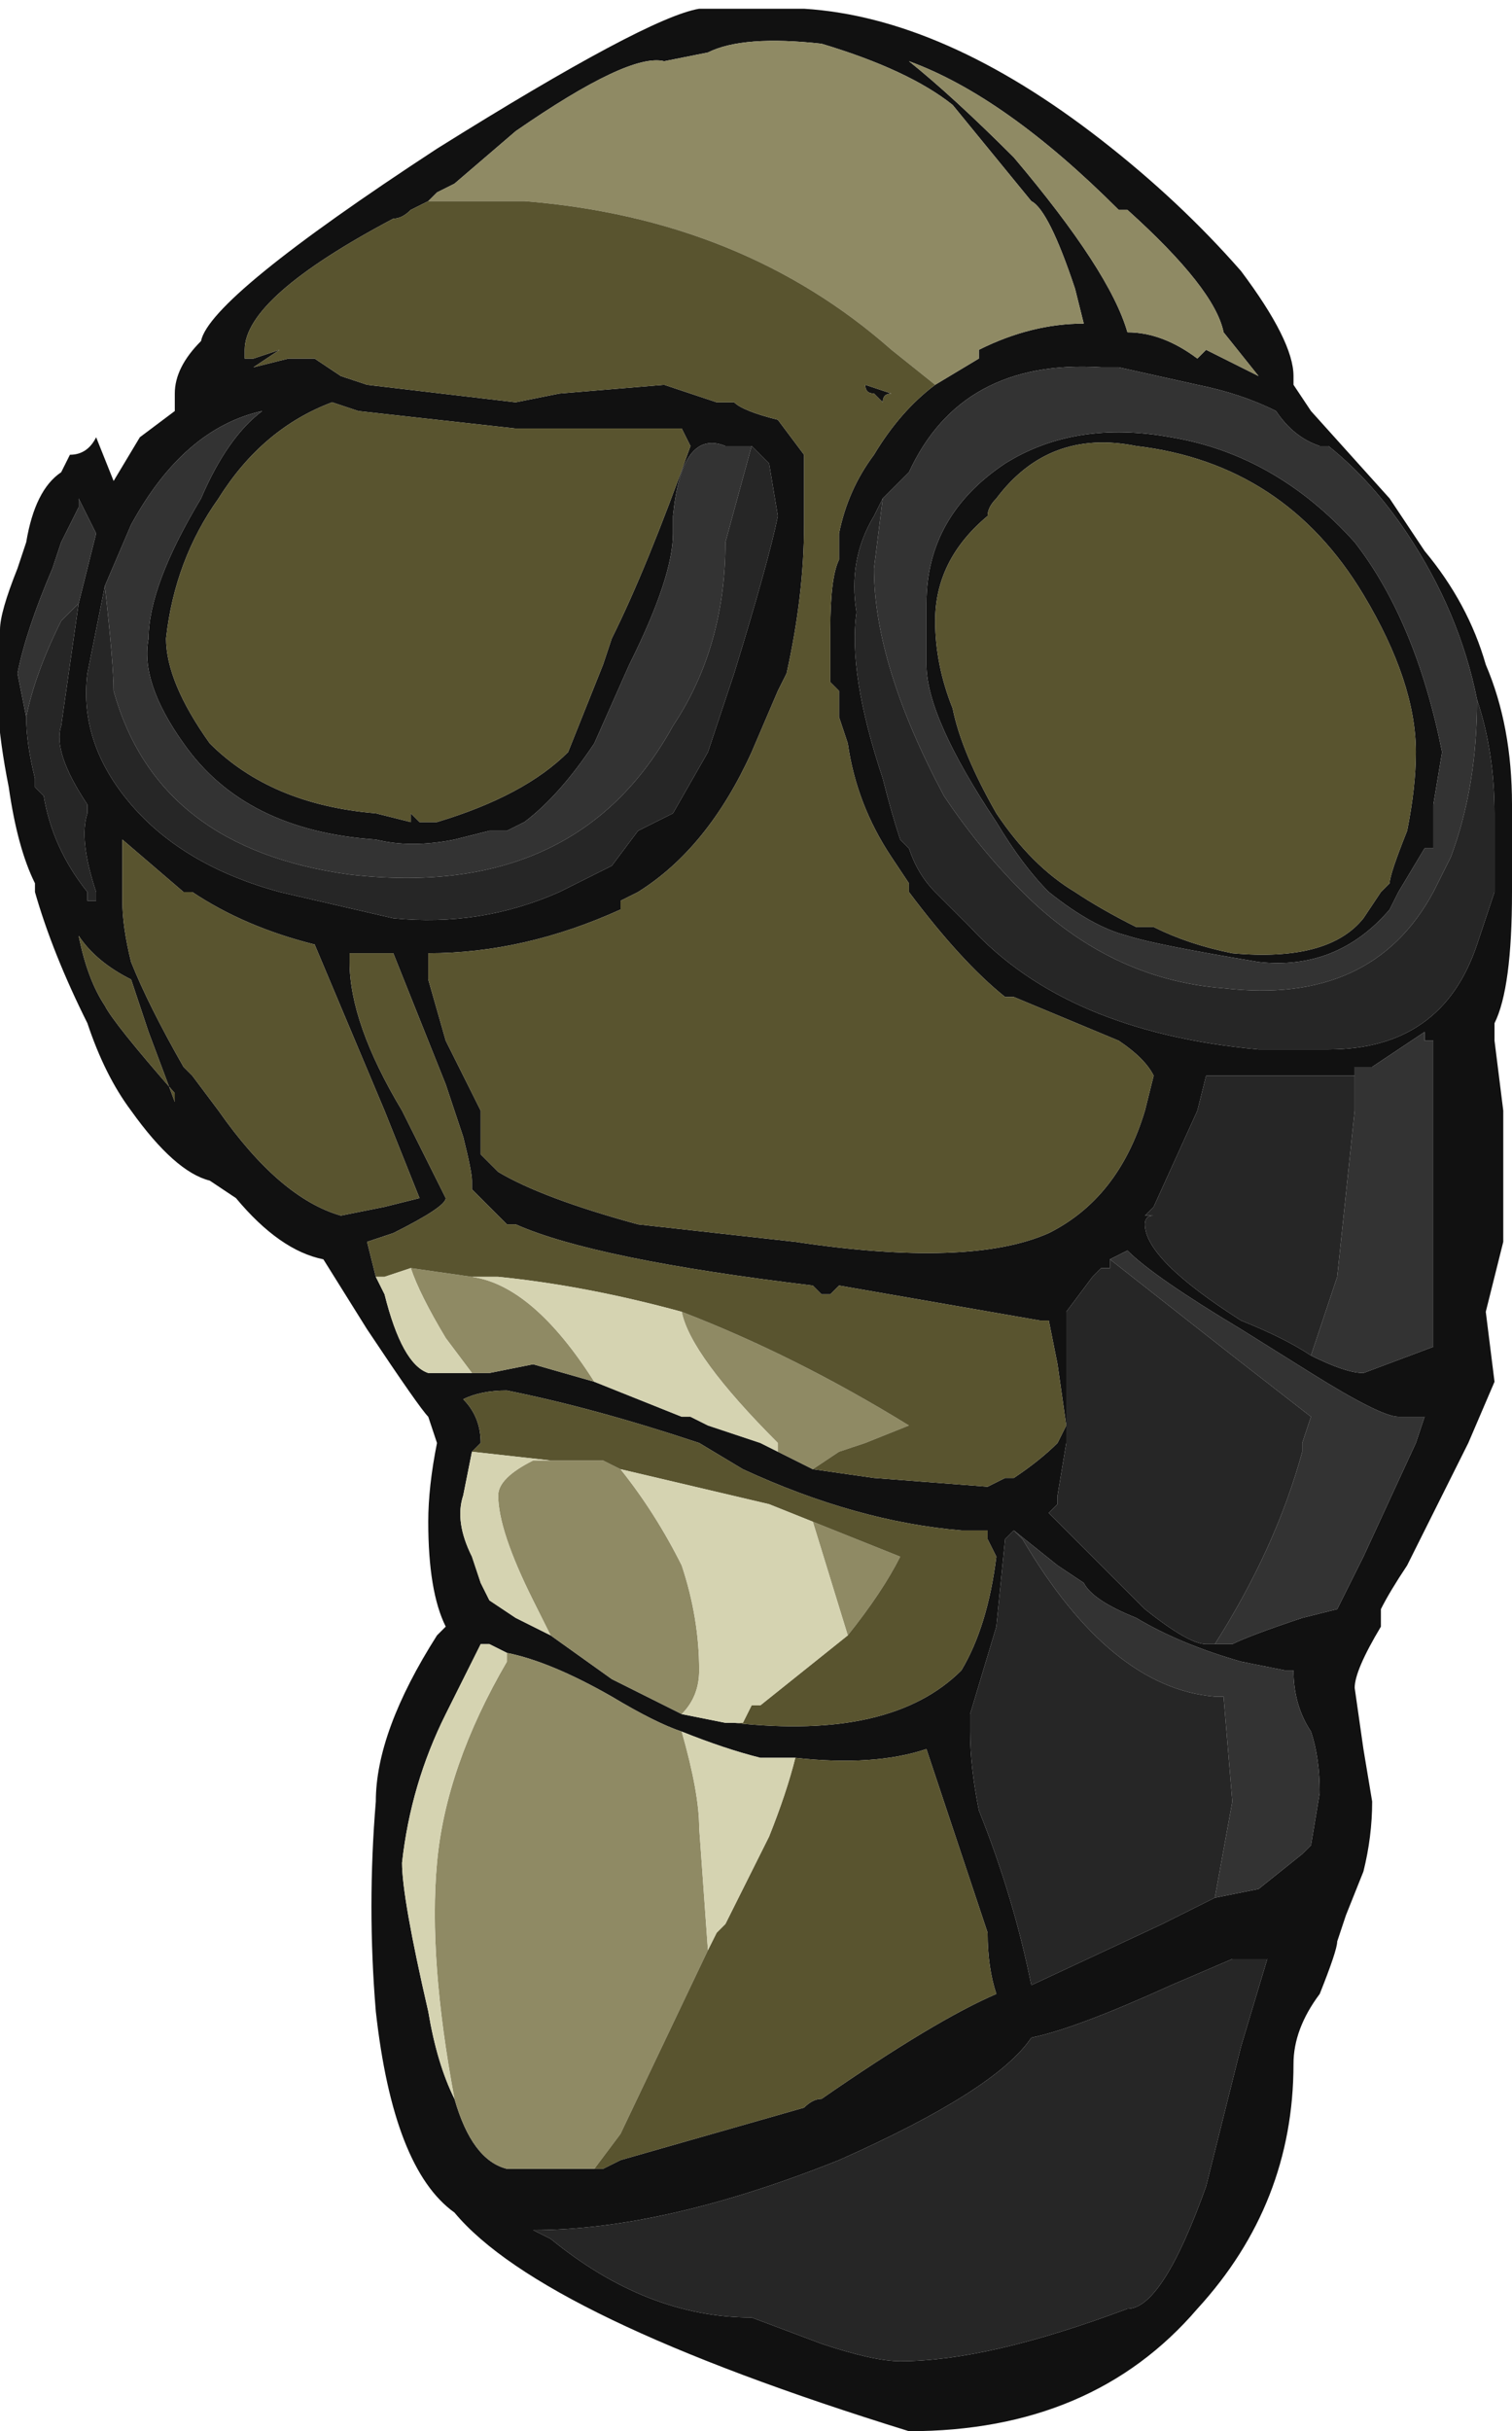 <?xml version="1.0" encoding="UTF-8" standalone="no"?>
<svg xmlns:ffdec="https://www.free-decompiler.com/flash" xmlns:xlink="http://www.w3.org/1999/xlink" ffdec:objectType="shape" height="13.9px" width="8.65px" xmlns="http://www.w3.org/2000/svg">
  <g transform="matrix(1.0, 0.0, 0.0, 1.0, -0.1, 13.85)">
    <path d="M6.55 -12.65 L6.5 -12.65 Q5.85 -13.3 5.3 -13.5 5.55 -13.3 5.9 -12.95 6.45 -12.3 6.55 -11.95 6.75 -11.95 6.95 -11.8 L7.0 -11.85 7.3 -11.7 7.1 -11.95 Q7.05 -12.2 6.55 -12.65 M5.45 -11.65 L5.7 -11.8 5.7 -11.85 Q6.0 -12.0 6.3 -12.0 L6.25 -12.2 Q6.1 -12.65 6.0 -12.7 L5.55 -13.25 Q5.3 -13.45 4.8 -13.6 4.35 -13.65 4.15 -13.55 L3.9 -13.5 Q3.7 -13.55 3.05 -13.1 L2.7 -12.8 2.6 -12.75 2.55 -12.7 2.45 -12.65 Q2.4 -12.6 2.35 -12.6 1.5 -12.15 1.5 -11.85 L1.5 -11.8 1.55 -11.8 1.7 -11.85 1.55 -11.75 1.75 -11.8 1.9 -11.8 2.05 -11.7 2.2 -11.65 3.05 -11.55 3.3 -11.6 3.9 -11.65 4.2 -11.55 4.3 -11.55 Q4.35 -11.5 4.55 -11.45 L4.7 -11.25 4.7 -10.85 Q4.7 -10.45 4.6 -10.0 L4.55 -9.9 4.4 -9.55 Q4.15 -9.0 3.75 -8.75 L3.65 -8.7 3.65 -8.65 Q3.1 -8.4 2.55 -8.4 L2.55 -8.25 2.65 -7.9 2.85 -7.5 2.85 -7.25 2.95 -7.15 Q3.2 -7.0 3.75 -6.85 L4.65 -6.75 Q5.65 -6.6 6.1 -6.8 6.5 -7.0 6.65 -7.5 L6.7 -7.7 Q6.65 -7.8 6.5 -7.9 L5.9 -8.15 5.85 -8.15 Q5.6 -8.35 5.3 -8.75 L5.3 -8.8 5.2 -8.95 Q5.0 -9.25 4.95 -9.6 L4.9 -9.75 Q4.9 -9.8 4.9 -9.9 L4.85 -9.95 Q4.85 -10.15 4.85 -10.25 4.85 -10.55 4.9 -10.65 4.9 -10.75 4.9 -10.8 4.95 -11.05 5.1 -11.25 5.25 -11.5 5.45 -11.65 M8.55 -9.85 Q8.45 -10.35 8.15 -10.8 7.95 -11.1 7.7 -11.3 L7.65 -11.3 Q7.5 -11.35 7.4 -11.5 7.2 -11.6 6.95 -11.65 L6.5 -11.75 6.4 -11.75 Q5.6 -11.8 5.3 -11.15 L5.15 -11.0 5.1 -10.9 Q4.95 -10.65 5.0 -10.35 4.95 -10.0 5.15 -9.4 5.2 -9.2 5.25 -9.05 L5.3 -9.0 Q5.35 -8.85 5.45 -8.75 L5.65 -8.55 Q6.2 -7.95 7.3 -7.85 L7.7 -7.85 Q8.35 -7.85 8.55 -8.45 L8.65 -8.75 8.65 -9.2 Q8.65 -9.55 8.55 -9.85 M6.8 -11.35 Q7.4 -11.25 7.85 -10.75 8.2 -10.3 8.35 -9.55 L8.3 -9.25 8.3 -9.0 8.25 -9.0 8.1 -8.75 8.05 -8.65 Q7.75 -8.3 7.3 -8.35 6.7 -8.45 6.55 -8.5 6.35 -8.55 6.1 -8.75 5.95 -8.9 5.8 -9.15 5.4 -9.75 5.4 -10.05 L5.4 -10.25 Q5.4 -10.35 5.4 -10.4 5.4 -10.9 5.85 -11.2 6.25 -11.45 6.8 -11.35 M5.8 -11.0 Q5.75 -10.95 5.75 -10.9 5.45 -10.65 5.45 -10.3 5.45 -10.05 5.55 -9.8 5.6 -9.55 5.8 -9.2 6.0 -8.9 6.25 -8.75 6.4 -8.65 6.6 -8.55 L6.7 -8.55 Q6.9 -8.45 7.15 -8.4 7.7 -8.35 7.9 -8.6 L8.0 -8.75 8.05 -8.8 Q8.05 -8.85 8.15 -9.1 8.2 -9.35 8.2 -9.55 8.2 -9.95 7.9 -10.45 7.45 -11.2 6.6 -11.3 6.1 -11.4 5.8 -11.0 M8.05 -11.0 L8.25 -10.7 Q8.5 -10.4 8.6 -10.05 8.75 -9.7 8.75 -9.25 L8.75 -8.75 Q8.75 -8.2 8.65 -8.0 L8.65 -7.9 8.7 -7.5 8.7 -6.75 8.6 -6.35 8.65 -5.95 8.5 -5.6 8.15 -4.9 Q8.05 -4.75 8.0 -4.65 L8.0 -4.55 Q7.85 -4.3 7.85 -4.2 L7.9 -3.85 7.95 -3.55 Q7.95 -3.35 7.9 -3.15 L7.8 -2.9 7.75 -2.75 Q7.75 -2.7 7.65 -2.45 7.5 -2.25 7.5 -2.05 7.5 -1.25 6.95 -0.65 6.35 0.05 5.3 0.05 3.2 -0.6 2.7 -1.2 2.35 -1.45 2.25 -2.35 2.2 -2.95 2.25 -3.55 2.25 -3.95 2.6 -4.5 L2.65 -4.55 Q2.55 -4.75 2.55 -5.15 2.55 -5.35 2.6 -5.6 L2.55 -5.75 Q2.5 -5.8 2.2 -6.25 L1.95 -6.65 Q1.7 -6.7 1.45 -7.0 L1.3 -7.1 Q1.1 -7.15 0.85 -7.5 0.7 -7.7 0.6 -8.0 0.4 -8.4 0.3 -8.75 L0.3 -8.8 Q0.2 -9.0 0.15 -9.35 0.05 -9.85 0.1 -10.15 L0.1 -10.25 Q0.1 -10.35 0.2 -10.6 L0.25 -10.75 Q0.3 -11.05 0.45 -11.15 L0.5 -11.25 Q0.6 -11.25 0.65 -11.35 L0.75 -11.1 0.9 -11.35 1.1 -11.5 1.1 -11.6 Q1.1 -11.75 1.25 -11.9 1.3 -12.15 2.6 -13.0 3.8 -13.75 4.1 -13.8 L4.7 -13.8 Q5.5 -13.75 6.4 -13.05 6.85 -12.7 7.2 -12.3 7.5 -11.9 7.5 -11.7 L7.5 -11.65 7.6 -11.5 8.05 -11.0 M7.85 -7.7 L7.0 -7.7 6.95 -7.5 6.7 -6.95 6.65 -6.9 6.7 -6.9 Q6.65 -6.9 6.65 -6.85 6.65 -6.65 7.2 -6.3 7.45 -6.2 7.6 -6.1 7.8 -6.0 7.9 -6.0 L8.3 -6.15 8.3 -7.9 8.25 -7.9 8.25 -7.95 7.95 -7.75 7.85 -7.75 7.85 -7.7 M4.4 -11.3 L4.25 -11.3 Q4.0 -11.4 3.95 -10.9 L3.95 -10.8 Q3.95 -10.55 3.7 -10.05 L3.5 -9.6 Q3.3 -9.3 3.1 -9.15 L3.0 -9.1 2.9 -9.1 2.7 -9.05 Q2.45 -9.0 2.25 -9.05 1.5 -9.1 1.15 -9.6 0.9 -9.95 0.95 -10.2 0.95 -10.5 1.25 -11.0 1.4 -11.35 1.6 -11.5 1.15 -11.4 0.85 -10.85 L0.7 -10.5 0.6 -10.0 Q0.55 -9.6 0.85 -9.25 1.15 -8.9 1.7 -8.75 L2.35 -8.6 Q2.85 -8.55 3.3 -8.75 L3.6 -8.9 3.75 -9.1 3.95 -9.2 4.15 -9.55 4.3 -10.0 Q4.5 -10.65 4.55 -10.9 L4.5 -11.2 4.4 -11.3 M3.9 -11.4 Q3.65 -11.4 3.05 -11.4 L2.15 -11.5 2.0 -11.55 Q1.6 -11.4 1.35 -11.0 1.1 -10.65 1.05 -10.2 1.05 -9.95 1.3 -9.6 1.65 -9.25 2.25 -9.2 L2.45 -9.15 2.45 -9.2 2.5 -9.15 2.6 -9.15 Q3.1 -9.3 3.35 -9.55 L3.55 -10.05 3.6 -10.2 Q3.8 -10.6 4.05 -11.3 L4.0 -11.4 3.9 -11.4 M5.1 -11.6 Q5.05 -11.6 5.05 -11.65 L5.2 -11.6 Q5.15 -11.6 5.15 -11.55 L5.1 -11.6 M0.55 -10.4 L0.65 -10.8 0.55 -11.0 0.55 -10.95 0.45 -10.75 0.4 -10.6 Q0.25 -10.25 0.2 -10.0 L0.25 -9.75 Q0.25 -9.6 0.3 -9.4 L0.3 -9.35 0.35 -9.3 Q0.4 -9.0 0.6 -8.75 L0.6 -8.7 0.65 -8.7 0.65 -8.75 Q0.55 -9.05 0.6 -9.2 L0.6 -9.25 Q0.4 -9.55 0.45 -9.7 L0.55 -10.4 M0.65 -8.7 L0.65 -8.7 M0.85 -8.35 Q0.95 -8.1 1.15 -7.75 L1.2 -7.7 1.35 -7.5 Q1.7 -7.0 2.05 -6.9 L2.3 -6.95 2.5 -7.0 2.3 -7.5 1.9 -8.45 Q1.5 -8.55 1.2 -8.75 L1.15 -8.75 0.8 -9.05 0.8 -8.7 Q0.8 -8.55 0.85 -8.35 M0.55 -8.5 Q0.6 -8.25 0.7 -8.1 0.75 -8.0 1.1 -7.6 L1.1 -7.55 0.95 -7.95 0.85 -8.25 Q0.65 -8.35 0.55 -8.5 M4.75 -5.45 L5.1 -5.4 5.75 -5.35 5.85 -5.4 5.9 -5.4 Q6.05 -5.5 6.15 -5.6 L6.2 -5.7 6.15 -6.05 6.1 -6.3 6.05 -6.3 4.9 -6.5 4.85 -6.45 4.8 -6.45 4.75 -6.5 Q3.5 -6.65 3.05 -6.85 L3.0 -6.85 2.95 -6.9 Q2.85 -7.0 2.8 -7.05 L2.8 -7.1 Q2.8 -7.15 2.75 -7.35 L2.65 -7.65 2.35 -8.4 2.1 -8.4 2.1 -8.35 Q2.1 -8.0 2.4 -7.5 L2.65 -7.0 Q2.65 -6.95 2.35 -6.8 L2.2 -6.75 2.25 -6.55 2.3 -6.45 Q2.4 -6.05 2.55 -6.0 L2.8 -6.0 2.9 -6.0 3.15 -6.05 3.5 -5.95 4.0 -5.75 4.05 -5.75 4.15 -5.7 4.45 -5.6 4.55 -5.55 4.75 -5.45 M2.8 -5.55 L2.75 -5.3 Q2.7 -5.15 2.8 -4.95 L2.85 -4.8 2.9 -4.7 3.05 -4.6 3.25 -4.5 3.6 -4.25 Q3.8 -4.15 4.0 -4.05 L4.25 -4.0 4.3 -4.0 Q5.2 -3.9 5.6 -4.3 5.75 -4.55 5.8 -4.95 L5.75 -5.05 5.75 -5.1 5.6 -5.1 Q5.0 -5.15 4.35 -5.45 L4.1 -5.6 Q3.5 -5.8 3.0 -5.9 2.85 -5.9 2.75 -5.85 2.85 -5.75 2.85 -5.6 L2.8 -5.55 M3.0 -4.4 L2.9 -4.45 2.85 -4.45 2.65 -4.05 Q2.45 -3.65 2.4 -3.2 2.4 -3.0 2.55 -2.35 2.6 -2.05 2.7 -1.85 2.8 -1.5 3.0 -1.45 3.25 -1.45 3.5 -1.45 L3.55 -1.45 3.65 -1.5 4.7 -1.8 Q4.75 -1.85 4.8 -1.85 5.45 -2.3 5.8 -2.45 5.75 -2.6 5.75 -2.8 L5.4 -3.85 Q5.1 -3.75 4.65 -3.8 L4.45 -3.8 Q4.25 -3.85 4.0 -3.95 3.85 -4.0 3.6 -4.15 3.25 -4.35 3.0 -4.4 M5.9 -5.1 L5.85 -5.05 5.8 -4.55 5.65 -4.05 5.65 -3.95 Q5.65 -3.75 5.7 -3.5 5.9 -3.0 6.0 -2.5 L6.75 -2.85 7.05 -3.0 7.3 -3.05 7.55 -3.25 7.6 -3.3 7.65 -3.6 Q7.65 -3.8 7.6 -3.95 7.5 -4.1 7.5 -4.3 L7.45 -4.3 7.2 -4.35 Q6.85 -4.45 6.6 -4.6 6.35 -4.7 6.3 -4.8 L6.15 -4.9 5.9 -5.1 M3.25 -1.05 Q3.8 -0.6 4.4 -0.6 L4.8 -0.45 Q5.1 -0.35 5.25 -0.35 5.75 -0.35 6.55 -0.65 6.75 -0.65 7.0 -1.35 L7.2 -2.15 7.35 -2.65 7.15 -2.65 6.8 -2.5 Q6.25 -2.25 6.0 -2.2 5.8 -1.9 4.9 -1.5 3.9 -1.1 3.15 -1.1 L3.25 -1.05 M6.45 -6.65 L6.45 -6.6 6.4 -6.6 6.35 -6.55 6.2 -6.35 Q6.2 -6.3 6.2 -6.15 L6.2 -5.6 6.15 -5.3 6.15 -5.25 6.1 -5.2 6.65 -4.65 Q6.9 -4.45 7.0 -4.45 L7.05 -4.45 7.15 -4.45 Q7.25 -4.5 7.55 -4.6 L7.75 -4.65 7.9 -4.95 8.2 -5.6 8.25 -5.75 8.1 -5.75 Q8.0 -5.75 7.6 -6.0 L7.2 -6.25 Q6.7 -6.55 6.55 -6.7 L6.45 -6.65" fill="#111111" fill-rule="evenodd" stroke="none"/>
    <path d="M6.55 -12.65 Q7.05 -12.2 7.1 -11.95 L7.3 -11.7 7.0 -11.85 6.95 -11.8 Q6.75 -11.95 6.55 -11.95 6.45 -12.3 5.9 -12.95 5.55 -13.3 5.3 -13.5 5.85 -13.3 6.5 -12.65 L6.55 -12.65 M2.55 -12.7 L2.6 -12.75 2.7 -12.8 3.05 -13.1 Q3.7 -13.55 3.9 -13.5 L4.15 -13.55 Q4.35 -13.65 4.8 -13.6 5.3 -13.45 5.55 -13.25 L6.0 -12.7 Q6.1 -12.65 6.25 -12.2 L6.3 -12.0 Q6.0 -12.0 5.7 -11.85 L5.7 -11.8 5.45 -11.65 5.2 -11.85 Q4.35 -12.6 3.1 -12.7 L2.55 -12.7 M2.45 -6.6 L2.8 -6.55 Q3.15 -6.5 3.5 -5.95 L3.15 -6.05 2.9 -6.0 2.8 -6.0 2.65 -6.2 Q2.5 -6.45 2.45 -6.6 M4.0 -6.35 Q4.65 -6.1 5.3 -5.7 L5.05 -5.6 4.9 -5.55 4.75 -5.45 4.55 -5.55 4.55 -5.6 Q4.05 -6.1 4.0 -6.35 M3.25 -4.5 L3.15 -4.7 Q2.95 -5.1 2.95 -5.3 2.95 -5.4 3.15 -5.5 L3.25 -5.5 3.55 -5.5 3.65 -5.45 Q3.85 -5.2 4.0 -4.9 4.1 -4.6 4.1 -4.3 4.1 -4.15 4.0 -4.05 3.8 -4.15 3.6 -4.25 L3.25 -4.5 M2.7 -1.85 Q2.55 -2.65 2.6 -3.2 2.65 -3.75 3.0 -4.35 L3.0 -4.4 Q3.25 -4.35 3.6 -4.15 3.85 -4.0 4.0 -3.95 4.1 -3.6 4.1 -3.4 L4.15 -2.7 3.65 -1.65 3.5 -1.45 Q3.25 -1.45 3.0 -1.45 2.8 -1.5 2.7 -1.85 M4.95 -4.5 L4.75 -5.15 5.25 -4.95 Q5.15 -4.75 4.95 -4.5" fill="#8f8a64" fill-rule="evenodd" stroke="none"/>
    <path d="M2.55 -12.7 L3.1 -12.7 Q4.35 -12.6 5.2 -11.85 L5.45 -11.65 Q5.25 -11.5 5.1 -11.25 4.95 -11.05 4.9 -10.8 4.9 -10.75 4.9 -10.65 4.85 -10.55 4.85 -10.25 4.85 -10.15 4.85 -9.95 L4.9 -9.9 Q4.9 -9.8 4.9 -9.75 L4.95 -9.6 Q5.0 -9.25 5.2 -8.95 L5.3 -8.8 5.3 -8.75 Q5.6 -8.35 5.85 -8.15 L5.9 -8.15 6.5 -7.9 Q6.65 -7.8 6.7 -7.7 L6.65 -7.5 Q6.5 -7.0 6.1 -6.8 5.65 -6.6 4.65 -6.75 L3.75 -6.85 Q3.2 -7.0 2.95 -7.15 L2.85 -7.25 2.85 -7.5 2.65 -7.9 2.55 -8.25 2.55 -8.4 Q3.1 -8.4 3.65 -8.65 L3.65 -8.7 3.75 -8.75 Q4.15 -9.0 4.4 -9.55 L4.55 -9.9 4.6 -10.0 Q4.7 -10.45 4.7 -10.85 L4.7 -11.25 4.55 -11.45 Q4.35 -11.5 4.3 -11.55 L4.2 -11.55 3.9 -11.65 3.3 -11.6 3.05 -11.55 2.2 -11.65 2.05 -11.7 1.9 -11.8 1.75 -11.8 1.55 -11.75 1.7 -11.85 1.55 -11.8 1.5 -11.8 1.5 -11.85 Q1.5 -12.15 2.35 -12.6 2.4 -12.6 2.45 -12.65 L2.55 -12.7 M5.8 -11.0 Q6.1 -11.4 6.6 -11.3 7.45 -11.2 7.9 -10.45 8.2 -9.95 8.2 -9.55 8.2 -9.35 8.15 -9.1 8.05 -8.85 8.05 -8.8 L8.0 -8.75 7.9 -8.6 Q7.7 -8.35 7.15 -8.4 6.9 -8.45 6.7 -8.55 L6.6 -8.55 Q6.4 -8.65 6.25 -8.75 6.0 -8.9 5.8 -9.2 5.6 -9.55 5.55 -9.8 5.45 -10.05 5.45 -10.3 5.45 -10.65 5.75 -10.9 5.75 -10.95 5.8 -11.0 M5.1 -11.6 L5.15 -11.55 Q5.15 -11.6 5.2 -11.6 L5.05 -11.65 Q5.05 -11.6 5.1 -11.6 M3.9 -11.4 L4.0 -11.4 4.05 -11.3 Q3.8 -10.6 3.6 -10.2 L3.55 -10.05 3.35 -9.55 Q3.1 -9.3 2.6 -9.15 L2.5 -9.15 2.45 -9.2 2.45 -9.15 2.25 -9.2 Q1.65 -9.25 1.3 -9.6 1.05 -9.95 1.05 -10.2 1.1 -10.65 1.35 -11.0 1.6 -11.4 2.0 -11.55 L2.15 -11.5 3.05 -11.4 Q3.65 -11.4 3.9 -11.4 M0.55 -8.5 Q0.65 -8.35 0.85 -8.25 L0.95 -7.95 1.1 -7.55 1.1 -7.6 Q0.75 -8.0 0.7 -8.1 0.6 -8.25 0.55 -8.5 M0.85 -8.35 Q0.8 -8.55 0.8 -8.7 L0.8 -9.05 1.15 -8.75 1.2 -8.75 Q1.5 -8.55 1.9 -8.45 L2.3 -7.5 2.5 -7.0 2.3 -6.95 2.05 -6.9 Q1.7 -7.0 1.35 -7.5 L1.2 -7.7 1.15 -7.75 Q0.95 -8.1 0.85 -8.35 M2.25 -6.55 L2.2 -6.75 2.35 -6.8 Q2.65 -6.95 2.65 -7.0 L2.4 -7.5 Q2.1 -8.0 2.1 -8.35 L2.1 -8.4 2.35 -8.4 2.65 -7.65 2.75 -7.35 Q2.8 -7.15 2.8 -7.1 L2.8 -7.05 Q2.85 -7.0 2.95 -6.9 L3.0 -6.85 3.05 -6.85 Q3.5 -6.65 4.75 -6.5 L4.8 -6.45 4.85 -6.45 4.9 -6.5 6.05 -6.3 6.1 -6.3 6.15 -6.05 6.2 -5.7 6.15 -5.6 Q6.05 -5.5 5.9 -5.4 L5.85 -5.4 5.75 -5.35 5.1 -5.4 4.75 -5.45 4.9 -5.55 5.05 -5.6 5.3 -5.7 Q4.65 -6.1 4.0 -6.35 3.45 -6.5 2.95 -6.55 L2.8 -6.55 2.45 -6.6 2.3 -6.55 2.25 -6.55 M3.25 -5.5 L2.8 -5.55 2.85 -5.6 Q2.85 -5.75 2.75 -5.85 2.85 -5.9 3.0 -5.9 3.5 -5.8 4.1 -5.6 L4.35 -5.45 Q5.0 -5.15 5.6 -5.1 L5.75 -5.1 5.75 -5.05 5.8 -4.95 Q5.75 -4.55 5.6 -4.3 5.2 -3.9 4.3 -4.0 L4.35 -4.0 4.4 -4.1 4.45 -4.1 4.95 -4.5 Q5.15 -4.75 5.25 -4.95 L4.75 -5.15 4.5 -5.25 3.65 -5.45 3.55 -5.5 3.25 -5.5 M4.65 -3.8 Q5.1 -3.75 5.4 -3.85 L5.75 -2.8 Q5.75 -2.6 5.8 -2.45 5.45 -2.3 4.8 -1.85 4.75 -1.85 4.7 -1.8 L3.65 -1.5 3.55 -1.45 3.5 -1.45 3.65 -1.65 4.15 -2.7 4.2 -2.8 4.25 -2.85 4.5 -3.35 Q4.6 -3.6 4.65 -3.8" fill="#59542f" fill-rule="evenodd" stroke="none"/>
    <path d="M2.25 -6.55 L2.3 -6.55 2.45 -6.6 Q2.5 -6.45 2.65 -6.2 L2.8 -6.0 2.55 -6.0 Q2.4 -6.05 2.3 -6.45 L2.25 -6.55 M2.8 -6.55 L2.95 -6.55 Q3.45 -6.5 4.0 -6.35 4.05 -6.1 4.55 -5.6 L4.55 -5.55 4.45 -5.6 4.15 -5.7 4.05 -5.75 4.0 -5.75 3.5 -5.95 Q3.15 -6.5 2.8 -6.55 M3.25 -5.5 L3.15 -5.5 Q2.95 -5.4 2.95 -5.3 2.95 -5.1 3.15 -4.7 L3.25 -4.5 3.05 -4.6 2.9 -4.7 2.85 -4.8 2.8 -4.95 Q2.7 -5.15 2.75 -5.3 L2.8 -5.55 3.25 -5.5 M4.0 -4.05 Q4.1 -4.15 4.1 -4.3 4.1 -4.6 4.0 -4.9 3.85 -5.2 3.65 -5.45 L4.5 -5.25 4.75 -5.15 4.95 -4.5 4.45 -4.1 4.4 -4.1 4.35 -4.0 4.3 -4.0 4.25 -4.0 4.0 -4.05 M2.7 -1.85 Q2.6 -2.05 2.55 -2.35 2.4 -3.0 2.4 -3.2 2.45 -3.65 2.65 -4.05 L2.85 -4.45 2.9 -4.45 3.0 -4.4 3.0 -4.35 Q2.65 -3.75 2.6 -3.2 2.55 -2.65 2.7 -1.85 M4.0 -3.95 Q4.25 -3.85 4.45 -3.8 L4.65 -3.8 Q4.6 -3.6 4.5 -3.35 L4.25 -2.85 4.2 -2.8 4.15 -2.7 4.1 -3.4 Q4.1 -3.6 4.0 -3.95" fill="#d5d3b1" fill-rule="evenodd" stroke="none"/>
    <path d="M5.15 -11.0 L5.3 -11.15 Q5.6 -11.8 6.4 -11.75 L6.5 -11.75 6.95 -11.65 Q7.2 -11.6 7.4 -11.5 7.5 -11.35 7.65 -11.3 L7.7 -11.3 Q7.95 -11.1 8.15 -10.8 8.45 -10.35 8.55 -9.85 8.55 -9.35 8.4 -8.95 L8.3 -8.75 Q7.95 -8.1 7.1 -8.2 6.45 -8.25 5.95 -8.75 5.7 -9.0 5.5 -9.3 5.1 -10.05 5.1 -10.6 L5.15 -11.0 M6.8 -11.35 Q6.25 -11.45 5.85 -11.2 5.4 -10.9 5.4 -10.4 5.4 -10.35 5.4 -10.25 L5.4 -10.05 Q5.4 -9.75 5.8 -9.15 5.95 -8.9 6.1 -8.75 6.35 -8.55 6.55 -8.5 6.7 -8.45 7.3 -8.35 7.75 -8.3 8.05 -8.65 L8.1 -8.75 8.25 -9.0 8.3 -9.0 8.3 -9.25 8.35 -9.55 Q8.2 -10.3 7.85 -10.75 7.4 -11.25 6.8 -11.35 M7.6 -6.1 L7.75 -6.55 7.85 -7.5 7.85 -7.7 7.85 -7.75 7.95 -7.75 8.25 -7.95 8.25 -7.9 8.3 -7.9 8.3 -6.15 7.9 -6.0 Q7.8 -6.0 7.6 -6.1 M0.7 -10.5 L0.85 -10.85 Q1.15 -11.4 1.6 -11.5 1.4 -11.35 1.25 -11.0 0.95 -10.5 0.95 -10.2 0.9 -9.95 1.15 -9.6 1.5 -9.1 2.25 -9.05 2.45 -9.0 2.7 -9.05 L2.9 -9.1 3.0 -9.1 3.1 -9.15 Q3.3 -9.3 3.5 -9.6 L3.7 -10.05 Q3.95 -10.55 3.95 -10.8 L3.95 -10.9 Q4.0 -11.4 4.25 -11.3 L4.4 -11.3 4.25 -10.75 Q4.25 -10.15 3.95 -9.7 3.4 -8.7 2.1 -8.85 1.0 -9.0 0.75 -9.9 0.75 -10.05 0.7 -10.5 M0.25 -9.75 L0.2 -10.0 Q0.25 -10.25 0.4 -10.6 L0.45 -10.75 0.55 -10.95 0.55 -11.0 0.65 -10.8 0.55 -10.4 0.45 -10.3 Q0.3 -10.0 0.25 -9.75 M0.65 -8.7 L0.65 -8.7 M5.9 -5.1 L6.15 -4.9 6.3 -4.8 Q6.35 -4.7 6.6 -4.6 6.85 -4.45 7.2 -4.35 L7.45 -4.3 7.5 -4.3 Q7.5 -4.1 7.6 -3.95 7.65 -3.8 7.65 -3.6 L7.6 -3.3 7.55 -3.25 7.3 -3.05 7.05 -3.0 7.15 -3.55 7.1 -4.15 7.05 -4.15 Q6.45 -4.2 5.95 -5.05 L5.9 -5.1 M7.05 -4.45 Q7.4 -5.0 7.55 -5.55 L7.55 -5.6 7.6 -5.75 7.15 -6.1 6.45 -6.65 6.55 -6.7 Q6.7 -6.55 7.2 -6.25 L7.6 -6.0 Q8.0 -5.75 8.1 -5.75 L8.25 -5.75 8.2 -5.6 7.9 -4.95 7.75 -4.65 7.55 -4.6 Q7.25 -4.5 7.15 -4.45 L7.05 -4.45" fill="#333333" fill-rule="evenodd" stroke="none"/>
    <path d="M5.15 -11.0 L5.1 -10.6 Q5.1 -10.05 5.5 -9.3 5.7 -9.0 5.95 -8.75 6.45 -8.25 7.1 -8.2 7.95 -8.1 8.3 -8.75 L8.4 -8.95 Q8.55 -9.35 8.55 -9.85 8.65 -9.55 8.65 -9.2 L8.65 -8.75 8.55 -8.45 Q8.35 -7.85 7.7 -7.85 L7.3 -7.85 Q6.2 -7.95 5.65 -8.55 L5.45 -8.75 Q5.35 -8.85 5.3 -9.0 L5.25 -9.05 Q5.2 -9.2 5.15 -9.4 4.95 -10.0 5.0 -10.35 4.95 -10.65 5.1 -10.9 L5.15 -11.0 M7.6 -6.1 Q7.45 -6.2 7.2 -6.3 6.65 -6.65 6.65 -6.85 6.65 -6.9 6.7 -6.9 L6.65 -6.9 6.7 -6.95 6.95 -7.5 7.0 -7.7 7.85 -7.7 7.85 -7.5 7.75 -6.55 7.6 -6.1 M0.7 -10.5 Q0.75 -10.05 0.75 -9.9 1.0 -9.0 2.1 -8.85 3.4 -8.7 3.95 -9.7 4.25 -10.15 4.25 -10.75 L4.4 -11.3 4.5 -11.2 4.55 -10.9 Q4.5 -10.65 4.3 -10.0 L4.15 -9.55 3.95 -9.2 3.75 -9.1 3.6 -8.9 3.3 -8.75 Q2.85 -8.55 2.35 -8.6 L1.7 -8.75 Q1.15 -8.9 0.85 -9.25 0.55 -9.6 0.6 -10.0 L0.7 -10.5 M0.25 -9.75 Q0.3 -10.0 0.45 -10.3 L0.55 -10.4 0.45 -9.7 Q0.4 -9.55 0.6 -9.25 L0.6 -9.2 Q0.55 -9.05 0.65 -8.75 L0.65 -8.7 0.6 -8.7 0.6 -8.75 Q0.4 -9.0 0.35 -9.3 L0.3 -9.35 0.3 -9.4 Q0.25 -9.6 0.25 -9.75 M7.05 -3.0 L6.75 -2.85 6.0 -2.5 Q5.9 -3.0 5.7 -3.5 5.65 -3.75 5.65 -3.95 L5.65 -4.05 5.8 -4.55 5.85 -5.05 5.9 -5.1 5.95 -5.05 Q6.45 -4.2 7.05 -4.15 L7.1 -4.15 7.15 -3.55 7.05 -3.0 M3.25 -1.05 L3.15 -1.1 Q3.9 -1.1 4.9 -1.5 5.8 -1.9 6.0 -2.2 6.25 -2.25 6.8 -2.5 L7.15 -2.65 7.35 -2.65 7.2 -2.15 7.0 -1.35 Q6.75 -0.65 6.55 -0.65 5.75 -0.35 5.25 -0.35 5.1 -0.35 4.8 -0.45 L4.4 -0.6 Q3.8 -0.6 3.25 -1.05 M6.45 -6.65 L7.15 -6.1 7.6 -5.75 7.55 -5.6 7.55 -5.55 Q7.4 -5.0 7.05 -4.45 L7.0 -4.45 Q6.9 -4.45 6.65 -4.65 L6.1 -5.2 6.15 -5.25 6.15 -5.3 6.2 -5.6 6.2 -6.15 Q6.2 -6.3 6.2 -6.35 L6.35 -6.55 6.4 -6.6 6.45 -6.6 6.45 -6.65" fill="#262626" fill-rule="evenodd" stroke="none"/>
  </g>
</svg>

